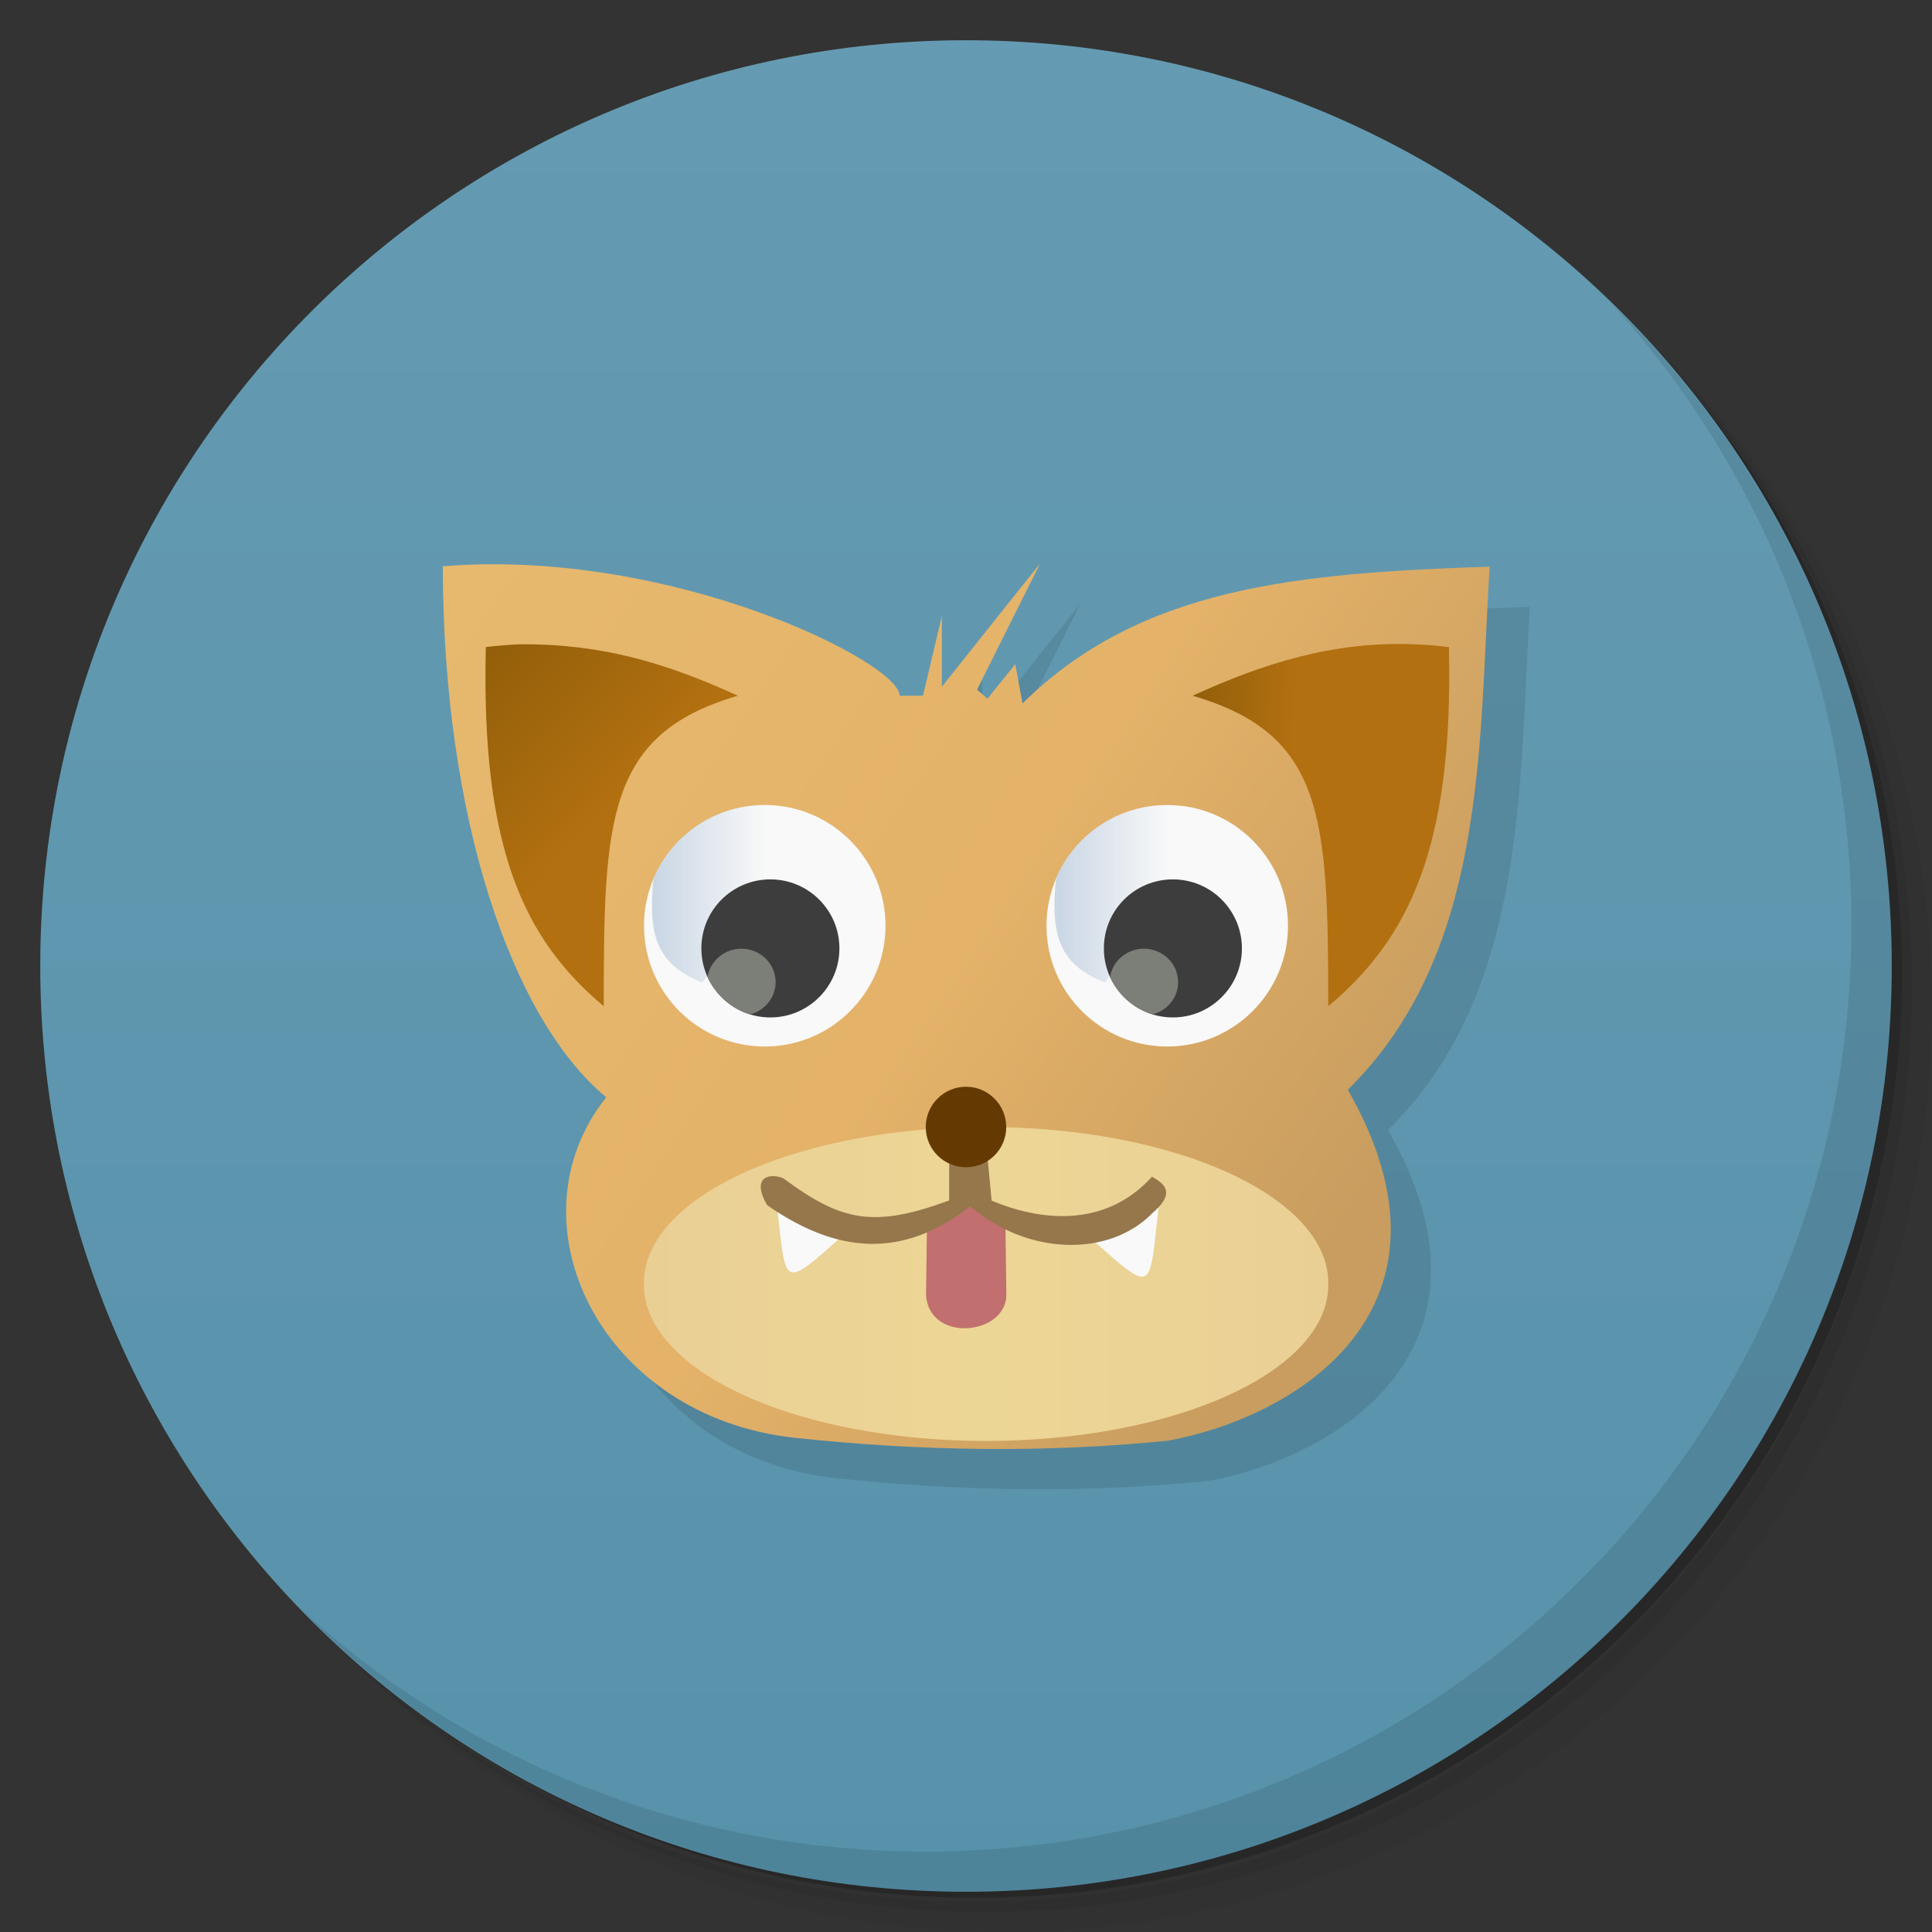 <svg version="1.1" viewBox="0 0 48 48" xmlns="http://www.w3.org/2000/svg" xmlns:xlink="http://www.w3.org/1999/xlink">
 <rect x="0" y="0" width="48" height="48" fill="#333333" stroke="none"/>
 <defs>
  <linearGradient id="bg" x1="1" x2="47" gradientTransform="matrix(0 -1 1 0 -1.5e-6 48)" gradientUnits="userSpaceOnUse">
   <stop style="stop-color:#5792ab" offset="0"/>
   <stop style="stop-color:#659bb2" offset="1"/>
  </linearGradient>
  <linearGradient id="linear0" x1="543.61" x2="643.5" y1="170.52" y2="240.35" gradientTransform="matrix(.222 0 0 .229 -109.39 -24.584)" gradientUnits="userSpaceOnUse">
   <stop style="stop-color:#e6b96e" offset="0"/>
   <stop style="stop-color:#e4b269" offset=".573"/>
   <stop style="stop-color:#c89d5f" offset="1"/>
  </linearGradient>
  <linearGradient id="linear1" x1="563.8" x2="577.78" gradientTransform="matrix(.214 0 0 .214 -104.62 -22.4)" gradientUnits="userSpaceOnUse">
   <stop style="stop-color:#c6d4e3" offset="0"/>
   <stop style="stop-color:#c6d4e3;stop-opacity:0" offset="1"/>
  </linearGradient>
  <linearGradient id="linear2" x1="563.8" x2="577.78" gradientTransform="matrix(.214 0 0 .214 -94.615 -22.4)" gradientUnits="userSpaceOnUse" xlink:href="#linear1"/>
  <linearGradient id="linear3" x1="547.24" x2="563.13" y1="178.9" y2="193.76" gradientTransform="matrix(.222 0 0 .229 -109.39 -24.584)" gradientUnits="userSpaceOnUse">
   <stop style="stop-color:#935f0a" offset="0"/>
   <stop style="stop-color:#b27010" offset="1"/>
  </linearGradient>
  <linearGradient id="linear4" x1="575.47" x2="564.45" y1="184.02" y2="184.51" gradientTransform="matrix(-.222 0 0 .223 157.46 -23.697)" gradientUnits="userSpaceOnUse" xlink:href="#linear3"/>
  <linearGradient id="linear5" x1="527.61" x2="584.86" gradientTransform="matrix(.297 0 0 .378 -140.68 -55.49)" gradientUnits="userSpaceOnUse">
   <stop style="stop-color:#eacf95" offset="0"/>
   <stop style="stop-color:#ecd695" offset=".5"/>
   <stop style="stop-color:#eacf95" offset="1"/>
  </linearGradient>
  <linearGradient id="linearGradient3737" x1="563.8" x2="577.78" gradientTransform="matrix(.214 0 0 .214 -104.62 -22.4)" gradientUnits="userSpaceOnUse" xlink:href="#linear1"/>
  <linearGradient id="linearGradient3739" x1="547.24" x2="563.13" y1="178.9" y2="193.76" gradientTransform="matrix(.222 0 0 .223 -109.39 -23.697)" gradientUnits="userSpaceOnUse" xlink:href="#linear3"/>
 </defs>
 <path d="m36.31 5c5.859 4.062 9.688 10.831 9.688 18.5 0 12.426-10.07 22.5-22.5 22.5-7.669 0-14.438-3.828-18.5-9.688 1.037 1.822 2.306 3.499 3.781 4.969 4.085 3.712 9.514 5.969 15.469 5.969 12.703 0 23-10.298 23-23 0-5.954-2.256-11.384-5.969-15.469-1.469-1.475-3.147-2.744-4.969-3.781zm4.969 3.781c3.854 4.113 6.219 9.637 6.219 15.719 0 12.703-10.297 23-23 23-6.081 0-11.606-2.364-15.719-6.219 4.16 4.144 9.883 6.719 16.219 6.719 12.703 0 23-10.298 23-23 0-6.335-2.575-12.06-6.719-16.219z" style="opacity:.05"/>
 <path d="m41.28 8.781c3.712 4.085 5.969 9.514 5.969 15.469 0 12.703-10.297 23-23 23-5.954 0-11.384-2.256-15.469-5.969 4.113 3.854 9.637 6.219 15.719 6.219 12.703 0 23-10.298 23-23 0-6.081-2.364-11.606-6.219-15.719z" style="opacity:.1"/>
 <path d="m31.25 2.375c8.615 3.154 14.75 11.417 14.75 21.13 0 12.426-10.07 22.5-22.5 22.5-9.708 0-17.971-6.135-21.12-14.75a23 23 0 0 0 44.875-7 23 23 0 0 0-16-21.875z" style="opacity:.2"/>
 <path d="m24 1c12.703 0 23 10.297 23 23s-10.297 23-23 23-23-10.297-23-23 10.297-23 23-23z" style="fill:url(#bg)"/>
 <g transform="translate(1,1)">
  <g style="opacity:.1">
   <path d="m15.06 27.26c-2.371-1.965-4.051-6.996-4.059-13.191 5.703-0.461 11.371 2.402 11.348 3.215h0.582l0.469-1.977v1.754l2.441-3.063-1.566 3.137 0.258 0.223 0.691-0.855 0.18 0.973c2.926-2.887 6.793-3.238 11.605-3.398-0.273 4.48-0.066 9.598-3.523 12.996 3.105 5.43-1.242 8.121-4.461 8.719-3.09 0.313-6.176 0.258-9.266-0.07-4.875-0.523-7.156-5.379-4.695-8.465"/>
  </g>
 </g>
 <path d="m15.06 27.26c-2.371-1.965-4.051-6.996-4.059-13.191 5.703-0.461 11.371 2.402 11.348 3.215h0.582l0.469-1.977v1.754l2.441-3.063-1.566 3.137 0.258 0.223 0.691-0.855 0.18 0.973c2.926-2.887 6.793-3.238 11.605-3.398-0.273 4.48-0.066 9.598-3.523 12.996 3.105 5.43-1.242 8.121-4.461 8.719-3.09 0.313-6.176 0.258-9.266-0.07-4.875-0.523-7.156-5.379-4.695-8.465" style="fill:url(#linear0)"/>
 <path d="m22 23c0 1.656-1.344 3-3 3s-3-1.344-3-3 1.344-3 3-3 3 1.344 3 3" style="fill:#f9f9f9"/>
 <path d="m19 20c-1.242 0-2.309 0.75-2.766 1.828 0 0 4e-3 4e-3 0 4e-3 -0.117 1.277-4e-3 2.102 1.215 2.578l0.125-0.16c-0.094-0.211-0.145-0.441-0.145-0.688 0-0.949 0.766-1.715 1.711-1.715h0.055c-0.184-0.617-0.191-1.227-0.066-1.844-0.043 0-0.086-4e-3 -0.129-4e-3" style="fill:url(#linearGradient3737)"/>
 <path d="m20.855 23.563c0 0.945-0.77 1.715-1.715 1.715-0.949 0-1.715-0.77-1.715-1.715 0-0.949 0.766-1.715 1.715-1.715 0.945 0 1.715 0.766 1.715 1.715" style="fill:#3d3d3d"/>
 <path d="m18.418 23.57c-0.422 0-0.773 0.305-0.84 0.699 0.199 0.441 0.586 0.789 1.055 0.934 0.367-0.094 0.637-0.418 0.637-0.801 0-0.461-0.379-0.832-0.852-0.832" style="fill:#7c7f78"/>
 <path d="m32 23c0 1.656-1.344 3-3 3s-3-1.344-3-3 1.344-3 3-3 3 1.344 3 3" style="fill:#f9f9f9"/>
 <path d="m29 20c-1.242 0-2.309 0.75-2.766 1.828 0 0 4e-3 4e-3 0 4e-3 -0.117 1.277-4e-3 2.102 1.215 2.578l0.125-0.16c-0.094-0.211-0.145-0.441-0.145-0.688 0-0.949 0.766-1.715 1.711-1.715h0.055c-0.184-0.617-0.191-1.227-0.066-1.844-0.043 0-0.086-4e-3 -0.129-4e-3" style="fill:url(#linear2)"/>
 <path d="m30.855 23.563c0 0.945-0.77 1.715-1.715 1.715-0.949 0-1.715-0.77-1.715-1.715 0-0.949 0.766-1.715 1.715-1.715 0.945 0 1.715 0.766 1.715 1.715" style="fill:#3d3d3d"/>
 <path d="m28.418 23.57c-0.422 0-0.773 0.305-0.84 0.699 0.199 0.441 0.586 0.789 1.055 0.934 0.367-0.094 0.637-0.418 0.637-0.801 0-0.461-0.379-0.832-0.852-0.832" style="fill:#7c7f78"/>
 <path d="m12.951 16.006c-0.285 0.01-0.579 0.034-0.881 0.07-0.121 5.029 0.961 7.273 2.93 8.924 0-4.63 0.062-6.761 3.332-7.715-1.764-0.802-3.332-1.285-5.381-1.279z" style="fill:url(#linearGradient3739)"/>
 <path d="m35.115 16.006c-2.016-0.072-3.722 0.477-5.486 1.279 3.27 0.954 3.371 3.014 3.371 7.715 1.969-1.651 3.119-3.895 2.998-8.924-0.302-0.037-0.595-0.06-0.883-0.07z" style="fill:url(#linear4)"/>
 <path d="m33 31.898c0.027 1.391-1.589 2.682-4.231 3.379-2.637 0.697-5.901 0.697-8.539 0-2.641-0.697-4.253-1.992-4.231-3.379-0.023-1.387 1.589-2.678 4.231-3.375 2.637-0.697 5.901-0.697 8.539 0 2.641 0.697 4.257 1.992 4.231 3.375" style="fill:url(#linear5)"/>
 <path d="m23.03 30.441-0.023 1.746c0.094 1.18 1.969 0.984 1.996 0l-0.023-1.785-0.922-0.527" style="fill:#c16f6f"/>
 <path d="m19.297 29.895c0.246 2.113 0.094 2.176 1.707 0.746" style="fill:#f9f9f9"/>
 <path d="m28.785 30c-0.246 2.113-0.09 2.176-1.707 0.75" style="fill:#f9f9f9"/>
 <path d="m23.582 28.77v1.055c-1.863 0.684-2.664 0.531-4.109-0.543-0.316-0.148-0.836-0.07-0.414 0.66 1.953 1.359 3.543 1.195 5.05 0.027 1.422 1.23 3.445 1.266 4.512 0.18 0.516-0.445 0.422-0.684 0-0.914-1.191 1.316-2.836 1.078-3.984 0.594l-0.109-1.145" style="fill:#95774b"/>
 <path d="m25 28c0 0.555-0.449 1-1 1s-1-0.445-1-1c0-0.551 0.449-1 1-1s1 0.449 1 1" style="fill:#643a02"/>
 <path d="m40.03 7.531c3.712 4.084 5.969 9.514 5.969 15.469 0 12.703-10.297 23-23 23-5.954 0-11.384-2.256-15.469-5.969 4.178 4.291 10.01 6.969 16.469 6.969 12.703 0 23-10.298 23-23 0-6.462-2.677-12.291-6.969-16.469z" style="opacity:.1"/>
</svg>
